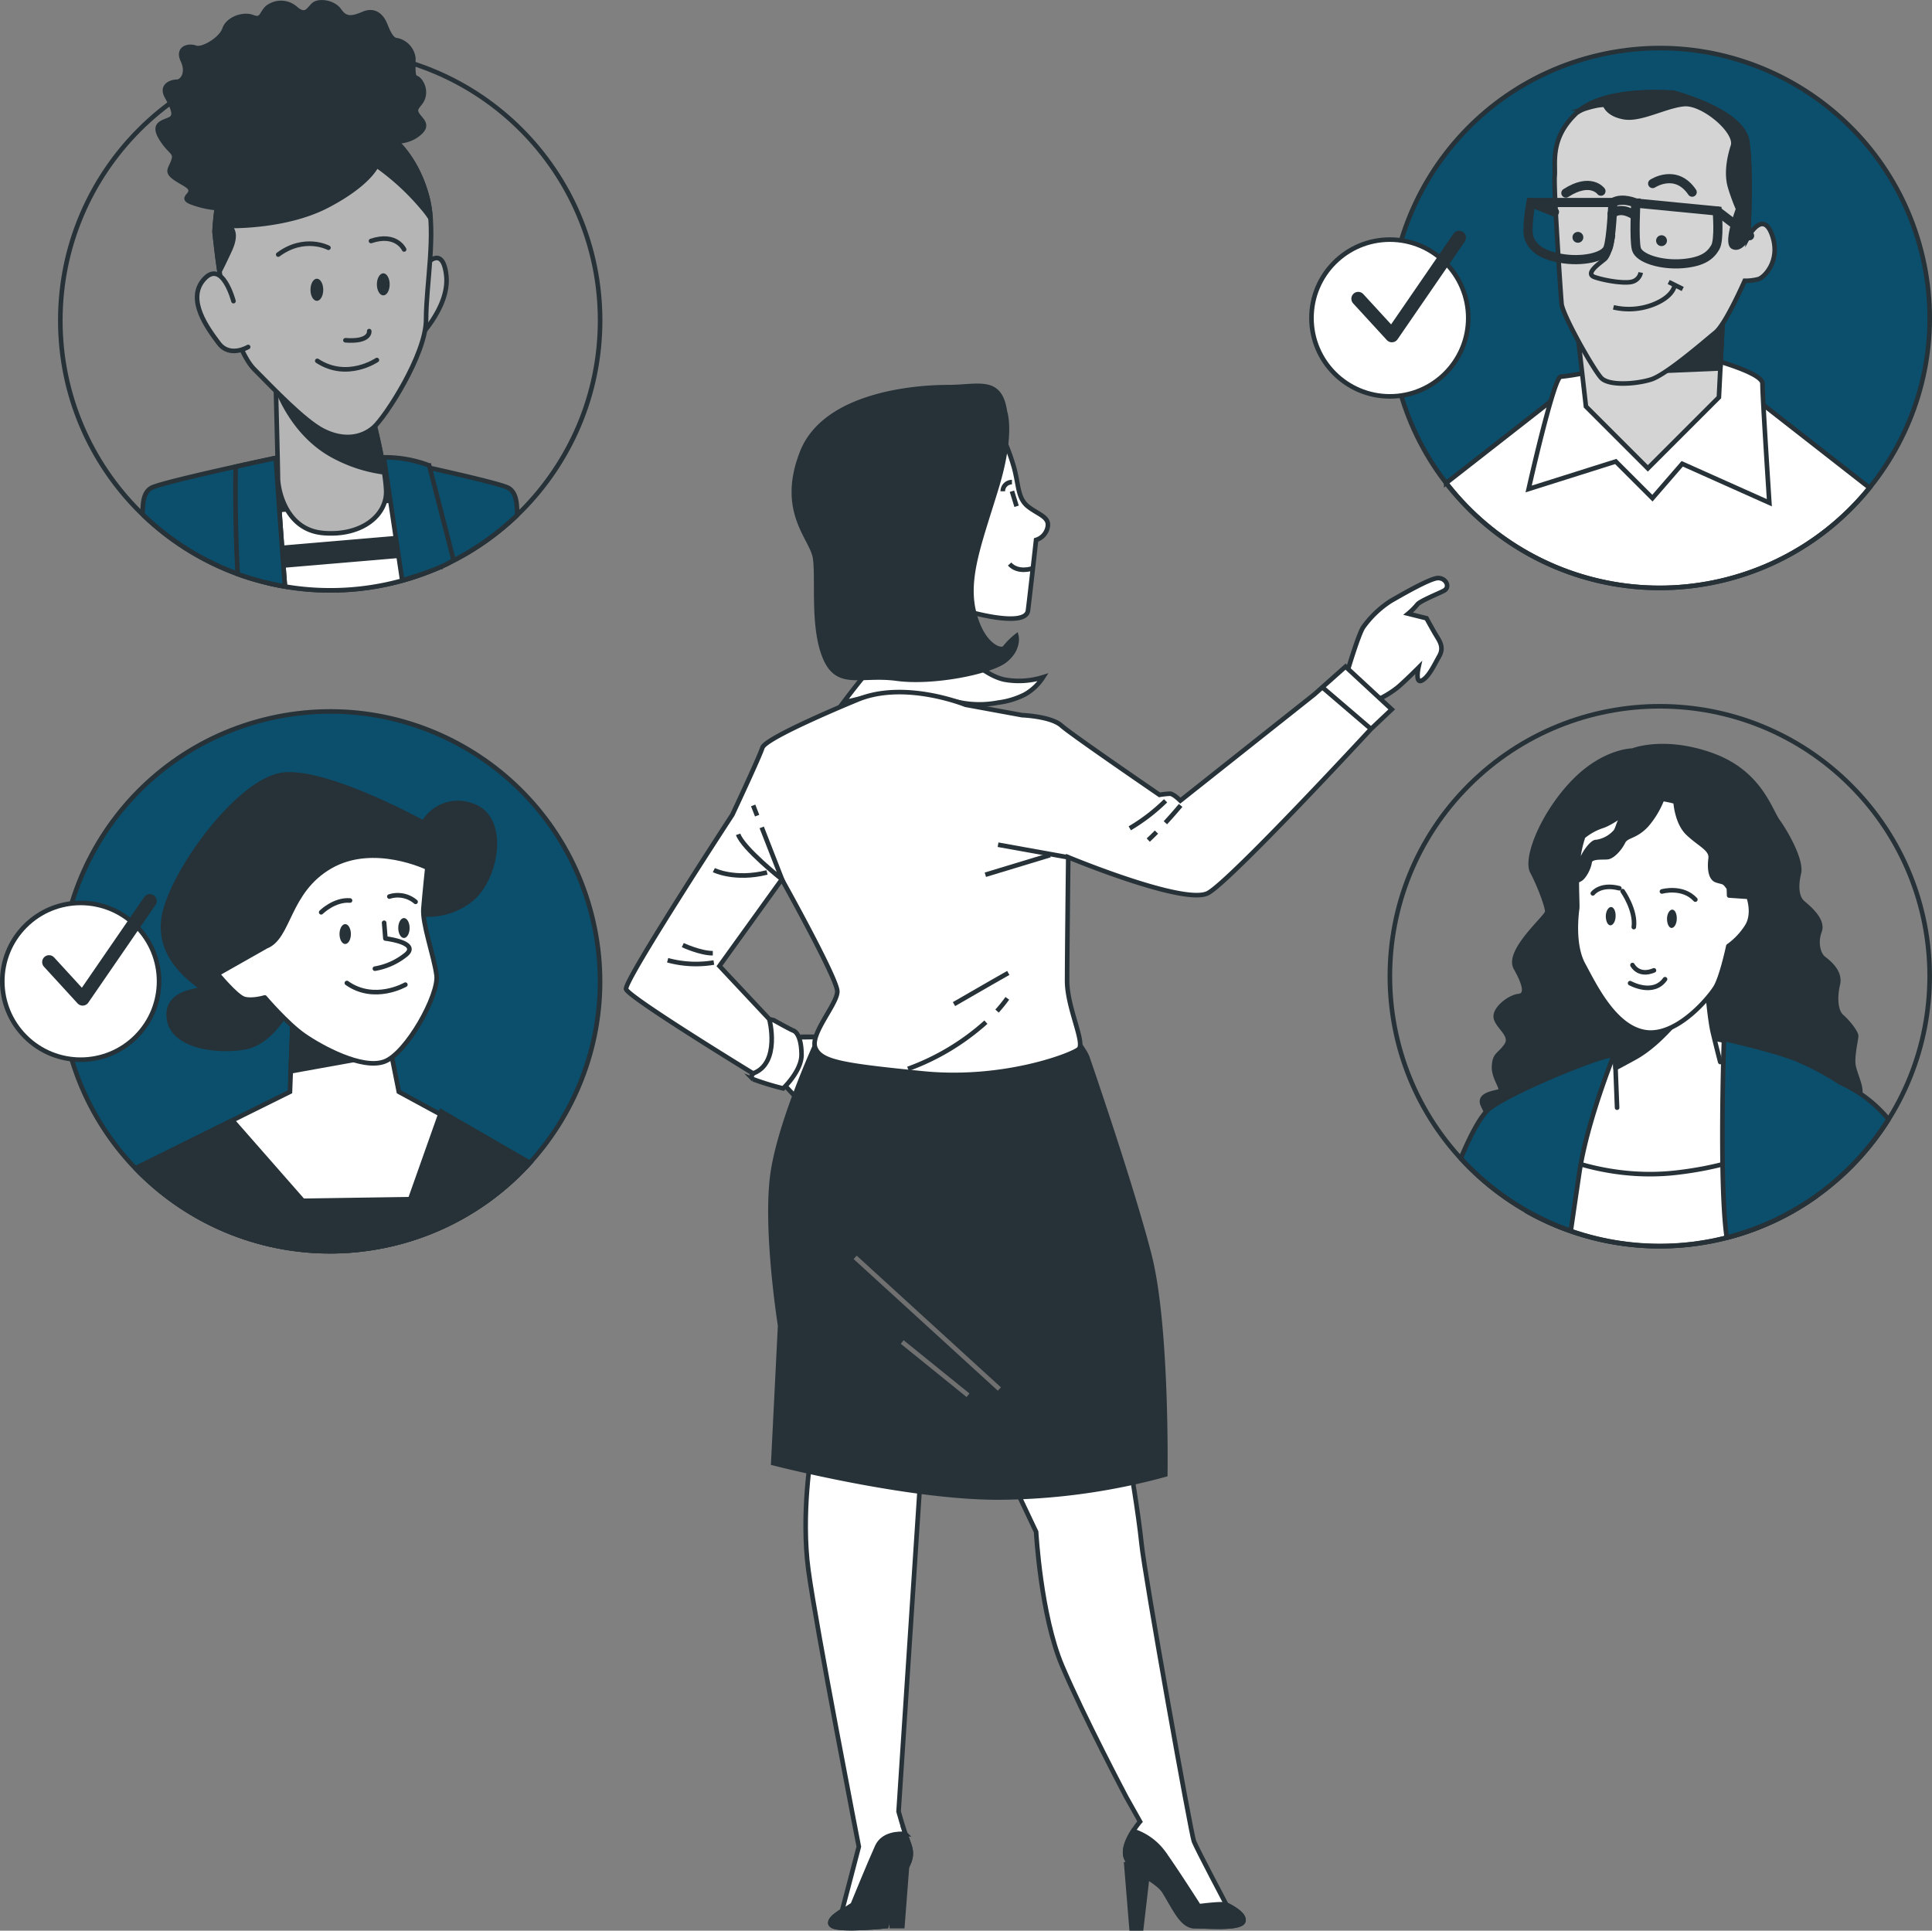 <?xml version="1.0" encoding="UTF-8" standalone="no"?>
<svg
   viewBox="0 0 421.405 421.169"
   version="1.1"
   id="svg227"
   sodipodi:docname="Selecting team-bro (1).svg"
   width="421.405"
   height="421.169"
   inkscape:version="1.1 (c68e22c387, 2021-05-23)"
   xmlns:inkscape="http://www.inkscape.org/namespaces/inkscape"
   xmlns:sodipodi="http://sodipodi.sourceforge.net/DTD/sodipodi-0.dtd"
   xmlns="http://www.w3.org/2000/svg"
   xmlns:svg="http://www.w3.org/2000/svg">
  <rect x="0" y="0" width="421.405" height="421.169" fill="#808080" stroke="none"/>
  <defs
     id="defs231" />
  <sodipodi:namedview
     id="namedview229"
     pagecolor="#ffffff"
     bordercolor="#666666"
     borderopacity="1.0"
     inkscape:pageshadow="2"
     inkscape:pageopacity="0.0"
     inkscape:pagecheckerboard="0"
     showgrid="false"
     inkscape:zoom="1.244"
     inkscape:cx="217.84566"
     inkscape:cy="198.55305"
     inkscape:window-width="1368"
     inkscape:window-height="850"
     inkscape:window-x="-6"
     inkscape:window-y="-6"
     inkscape:window-maximized="1"
     inkscape:current-layer="svg227" />
  <g
     id="freepik--character-5--inject-2"
     transform="translate(-32.075,-51.831)">
    <path
       d="m 388.19,215.57 c 0,0 -6.39,0 -13.06,7 -6.67,7 -10.38,16.54 -8.83,19.43 1.55,2.89 3.32,7.64 3.27,8.75 -0.05,1.11 -8.95,8.54 -6.87,12.24 2.08,3.7 2.54,5.94 0.59,6.14 -1.95,0.2 -5.4,2.84 -4.92,4.81 0.48,1.97 3.75,3.76 2.27,5.93 -1.48,2.17 -2.57,1.84 -2.68,4.62 -0.11,2.78 2.44,5.12 1,5.47 -1.44,0.35 -4.27,0.79 -3.51,2.77 a 25.64,25.64 0 0 0 2.6,4.55 c 0,0 9.83,11.5 30.83,14.83 21,3.33 42,-14.19 45.14,-16.84 3.14,-2.65 3.75,-3.47 3.82,-5.13 0.07,-1.66 -1,-3.66 -1.45,-5.62 -0.45,-1.96 0.51,-5.82 0.54,-6.65 0.03,-0.83 -1.82,-3.13 -3.16,-4.3 -1.34,-1.17 -1.5,-4.23 -0.84,-7 0.66,-2.77 -2,-4.81 -3.11,-5.68 -1.11,-0.87 -1.81,-3.41 -0.88,-5.88 0.93,-2.47 -2.3,-5.09 -3.65,-6.26 -1.35,-1.17 -1.52,-3.67 -0.86,-6.42 0.66,-2.75 -2.71,-8.73 -4.55,-11.3 -1.84,-2.57 -4,-10.73 -14.45,-14.47 -10.45,-3.74 -17.24,-0.99 -17.24,-0.99 z"
       style="fill:#263238;stroke:#263238;stroke-linecap:round;stroke-linejoin:round"
       id="path2" />
    <path
       d="m 365,316 a 58.86,58.86 0 0 0 63.22,-3.24 c 0,-5.29 0.05,-9.74 0,-11.65 -0.24,-6.11 -1.91,-14.83 -4.11,-16.61 -2.2,-1.78 -6.78,-3.19 -13.51,-5.06 -6.73,-1.87 -16.87,-2.53 -16.87,-2.53 0,0 -12,6.86 -20.12,9.58 -8.12,2.72 -8.5,20.83 -8.32,25.35 A 40.05,40.05 0 0 1 365,316 Z"
       style="fill:#ffffff;stroke:#263238;stroke-linecap:round;stroke-linejoin:round"
       id="path4" />
    <path
       d="m 365,316 a 58.86,58.86 0 0 0 63.22,-3.24 c 0,-5.29 0.05,-9.74 0,-11.65 -0.12,-3.09 -0.41,-1.86 -1.15,-5.05 -3.86,3.63 -12.43,9.62 -29.28,11.57 -15.37,1.78 -28,-4 -31.91,-6.46 A 65.28,65.28 0 0 0 365.29,311.84 40.05,40.05 0 0 1 365,316 Z"
       style="fill:#ffffff;stroke:#263238;stroke-linecap:round;stroke-linejoin:round"
       id="path6" />
    <path
       d="m 384.79,293.46 -0.5,-12.76 c -0.24,-6.11 -1.15,-8.73 -1.15,-8.73 a 34.26,34.26 0 0 0 8.58,1.52 c 4.27,0.1 10.66,-6.54 11.15,-7.63 0.49,-1.09 1.21,-3 1.21,-3 0,0 0.68,10.35 1.63,14.31 0.95,3.96 1.58,6.33 1.58,6.33"
       style="fill:#ffffff;stroke:#263238;stroke-linecap:round;stroke-miterlimit:10"
       id="path8" />
    <path
       d="m 388.69,282.54 c 6.48,-3.57 12.07,-11.82 12.07,-11.82 l 0.37,-2.79 c -2.3,2.32 -6.39,5.63 -9.41,5.56 a 34.26,34.26 0 0 1 -8.58,-1.52 c 0,0 0.91,2.62 1.15,8.73 0,1.38 0.11,2.78 0.16,4.13 1.05,-0.55 2.42,-1.29 4.24,-2.29 z"
       style="fill:#263238;stroke:#263238;stroke-linecap:round;stroke-linejoin:round"
       id="path10" />
    <path
       d="m 413.48,247.47 -4.25,-0.29 c 0,0 0,-0.62 -0.06,-1.63 l -0.45,-0.59 c -0.69,-0.89 -1,-0.67 -2.27,-1.11 -1.27,-0.44 -1.53,-2.61 -1.25,-4.72 0.28,-2.11 -2.29,-3 -4.91,-5.49 -2.14,-2 -2.64,-5.66 -2.74,-6.91 a 18.52,18.52 0 0 0 -2.93,-0.62 19.3,19.3 0 0 1 -3.48,5.78 c -2.5,2.62 -4.31,2.11 -5.05,3.62 -0.74,1.51 -2.3,3.18 -3.39,3.3 -1.09,0.12 -3.73,-0.22 -3.9,1.09 -0.17,1.31 -1.25,3.33 -2.11,3.75 L 376,244 c 0,3 0.15,5.52 0.08,6 -0.14,1.06 -1.05,7.91 1.32,12.25 2.37,4.34 6.78,13.75 13.6,14.75 6.82,1 13.88,-7.55 15.25,-9.78 1.37,-2.23 2.81,-9 2.81,-9 a 15.38,15.38 0 0 0 4.06,-4.29 c 1.75,-2.78 0.36,-6.46 0.36,-6.46 z"
       style="fill:#ffffff;stroke:#263238;stroke-linecap:round;stroke-linejoin:round"
       id="path12" />
    <path
       d="m 376.88,240.19 c 0.25,-1.85 2.51,-4.77 3.31,-4.66 a 6.86,6.86 0 0 0 4.34,-2.38 c 0.7,-1.24 0.61,-2.6 2,-3 1.39,-0.4 1.63,-2.2 1.63,-2.2 0,0 -4.18,3.2 -6.43,4 a 12.92,12.92 0 0 0 -4.34,2.37 24.62,24.62 0 0 0 -1.27,7.07 1.49,1.49 0 0 0 0.76,-1.2 z"
       style="fill:#ffffff;stroke:#263238;stroke-linecap:round;stroke-linejoin:round"
       id="path14" />
    <path
       d="m 388.15,262.35 c 0,0 1.27,2.58 4.68,1.16"
       style="fill:none;stroke:#263238;stroke-linecap:round;stroke-linejoin:round"
       id="path16" />
    <path
       d="m 387.63,266.3 c 0,0 5,2.82 7.62,-0.86"
       style="fill:none;stroke:#263238;stroke-linecap:round;stroke-linejoin:round"
       id="path18" />
    <path
       d="m 384.47,251.69 c 0,1.1 -0.55,2 -1.14,2 -0.59,0 -1,-0.93 -1,-2 0,-1.07 0.55,-2 1.14,-2 0.59,0 1.04,0.9 1,2 z"
       style="fill:#263238"
       id="path20" />
    <path
       d="m 397.81,252.26 c 0,1.1 -0.55,2 -1.13,2 -0.58,0 -1,-0.93 -1,-2 0,-1.07 0.55,-2 1.14,-2 0.59,0 1.03,0.9 0.99,2 z"
       style="fill:#263238"
       id="path22" />
    <path
       d="m 379.5,246.71 c 0,0 1.64,-2.2 5.78,-1.11"
       style="fill:none;stroke:#263238;stroke-linecap:round;stroke-linejoin:round"
       id="path24" />
    <path
       d="m 394.58,246.3 c 0,0 4.47,-1.28 7.28,1.77"
       style="fill:none;stroke:#263238;stroke-linecap:round;stroke-linejoin:round"
       id="path26" />
    <path
       d="m 386,246.23 c 0,0 2.93,4.15 2.44,7.84"
       style="fill:none;stroke:#263238;stroke-linecap:round;stroke-linejoin:round"
       id="path28" />
    <path
       d="m 374.69,320.35 c 0.67,-4.56 1.33,-9.08 1.87,-12.72 1.69,-11.25 7.51,-25.59 7.51,-25.59 -2.14,-0.44 -22.84,8.09 -27.22,11.72 -1.91,1.59 -4.12,5.91 -6.16,10.76 a 58.93,58.93 0 0 0 24,15.83 z"
       style="fill:#0b4f6c;stroke:#263238;stroke-linecap:round;stroke-linejoin:round"
       id="path30" />
    <path
       d="m 444,296 a 28.89,28.89 0 0 0 -10.51,-8 56.59,56.59 0 0 0 -8.38,-4.59 c -4.61,-2.22 -17,-4.93 -17,-4.93 0,0 -1.11,31.75 0.61,43.35 A 58.92,58.92 0 0 0 444,296 Z"
       style="fill:#0b4f6c;stroke:#263238;stroke-linecap:round;stroke-linejoin:round"
       id="path32" />
    <circle
       cx="394.1"
       cy="264.77"
       r="58.87"
       transform="rotate(-45,394.101,264.768)"
       style="fill:none;stroke:#263238;stroke-miterlimit:10"
       id="circle34" />
  </g>
  <g
     id="freepik--character-4--inject-2"
     transform="translate(-32.075,-51.831)">
    <circle
       cx="394.1"
       cy="121.2"
       r="58.87"
       transform="rotate(-12.95,394.096,121.211)"
       style="fill:#0b4f6c"
       id="circle37" />
    <path
       d="m 394.1,180.07 a 58.78,58.78 0 0 0 45.75,-21.83 L 416.5,140 l -17,-4.83 v -0.67 l -4.25,0.33 -4.25,-0.33 v 0.67 l -17,1.33 -26.48,20.69 a 58.78,58.78 0 0 0 46.58,22.88 z"
       style="fill:#ffffff;stroke:#263238;stroke-miterlimit:10"
       id="path39" />
    <path
       d="m 378.5,133 a 48.4,48.4 0 0 1 -6,1 c -1.5,0 -7,24.5 -7,24.5 l 19,-6 8,8 6.5,-7.5 19,8.5 c 0,0 -1.5,-23 -1.5,-26 0,-3 -17.5,-7 -17.5,-7 z"
       style="fill:#ffffff;stroke:#263238;stroke-miterlimit:10"
       id="path41" />
    <polygon
       points="391.5,154 407,138.5 408,118.5 376,123 378,140.5 "
       style="fill:#d4d4d4;stroke:#263238;stroke-miterlimit:10"
       id="polygon43" />
    <polygon
       points="406.23,118.75 386.25,133.1 407.31,132.2 408,118.5 "
       style="fill:#263238;stroke:#263238;stroke-miterlimit:10"
       id="polygon45" />
    <path
       d="m 397.17,72.1 c 0,0 15,3.85 16,10.61 1,6.76 0.2,20.83 0.2,20.83 0,0 3.21,-6.07 5.21,-0.48 2,5.59 -1.66,9.27 -2.95,9.66 a 11.2,11.2 0 0 1 -3,0.36 c 0,0 -4.14,9.46 -6.4,11.29 -2.26,1.83 -10.71,9.22 -14.06,10.25 -3.35,1.03 -9.17,1.41 -10.83,-0.34 -1.66,-1.75 -8.47,-13.76 -8.67,-16.24 -0.2,-2.48 -1.73,-24.87 -1.49,-27.77 0.24,-2.9 -1.17,-8.39 5,-14 6.17,-5.61 20.99,-4.17 20.99,-4.17 z"
       style="fill:#d4d4d4;stroke:#263238;stroke-miterlimit:10"
       id="path47" />
    <path
       d="m 376.17,76.31 c 6.19,-5.57 21,-4.21 21,-4.21 0,0 15,3.85 16,10.61 1,6.76 0.2,20.83 0.2,20.83 0,0 -1.61,3 -3.3,2.14 -1.69,-0.86 1.13,-8.25 1.13,-8.25 0,0 -1,-2.24 -1.76,-4.82 -0.76,-2.58 -0.38,-5.81 0.63,-8.94 1.01,-3.13 -6.6,-9.54 -10.71,-9.13 -4.11,0.41 -9.36,3.46 -12.98,2.86 -3.62,-0.6 -4.2,-2.66 -4.2,-2.66 0,0 -0.94,-0.28 -4.29,0.76 a 7.35,7.35 0 0 0 -1.77,0.85 z"
       style="fill:#263238;stroke:#263238;stroke-miterlimit:10"
       id="path49" />
    <path
       d="m 388.87,96.13 17.76,1.73 c 0,0 0.54,6.28 -0.42,7.92 -0.96,1.64 -2.51,3.18 -7.15,3.56 -4.64,0.38 -9.51,-1.12 -10.06,-3.2 -0.55,-2.08 -0.13,-10.01 -0.13,-10.01 z"
       style="fill:none;stroke:#263238;stroke-width:2px;stroke-linecap:round;stroke-miterlimit:10"
       id="path51" />
    <path
       d="M 383.88,96 H 366 c 0,0 -1.15,6.19 -0.35,7.93 0.8,1.74 2.19,3.4 6.77,4.24 4.58,0.84 9.58,-0.17 10.36,-2.17 0.78,-2 1.1,-10 1.1,-10 z"
       style="fill:none;stroke:#263238;stroke-width:2px;stroke-linecap:round;stroke-miterlimit:10"
       id="path53" />
    <path
       d="m 388.87,96.13 c 0,0 -2.88,-1.35 -5,-0.11"
       style="fill:none;stroke:#263238;stroke-width:2px;stroke-linecap:round;stroke-miterlimit:10"
       id="path55" />
    <path
       d="m 388.59,98.79 c 0,0 -2.85,-2.1 -4.89,-0.31"
       style="fill:none;stroke:#263238;stroke-width:2px;stroke-linecap:round;stroke-miterlimit:10"
       id="path57" />
    <line
       x1="406.63"
       y1="97.86"
       x2="413.69"
       y2="103.25"
       style="fill:none;stroke:#263238;stroke-width:2px;stroke-linecap:round;stroke-miterlimit:10"
       id="line59" />
    <line
       x1="366.04"
       y1="96.02"
       x2="371.13"
       y2="98.07"
       style="fill:none;stroke:#263238;stroke-width:2px;stroke-linecap:round;stroke-miterlimit:10"
       id="line61" />
    <path
       d="m 393.34,104.62 a 1.18,1.18 0 1 0 2.25,-0.7 1.18,1.18 0 0 0 -2.25,0.7 z"
       style="fill:#263238"
       id="path63" />
    <path
       d="m 375.1,103.89 a 1.18,1.18 0 1 0 2.25,-0.7 1.18,1.18 0 0 0 -2.25,0.7 z"
       style="fill:#263238"
       id="path65" />
    <path
       d="m 392.55,91.87 c 0,0 5.06,-3.37 8.62,1.88"
       style="fill:none;stroke:#263238;stroke-width:2px;stroke-linecap:round;stroke-miterlimit:10"
       id="path67" />
    <path
       d="m 381.27,93.53 c 0,0 -2.24,-3.07 -7.65,0.41"
       style="fill:none;stroke:#263238;stroke-width:2px;stroke-linecap:round;stroke-miterlimit:10"
       id="path69" />
    <path
       d="m 383.91,103 c 0,0 -0.61,4.34 -1.85,5.37 -1.24,1.03 -4.34,3.15 -2.17,3.91 2.17,0.76 6.55,1.48 8.21,1 a 2.57,2.57 0 0 0 1.85,-2"
       style="fill:none;stroke:#263238;stroke-miterlimit:10"
       id="path71" />
    <path
       d="m 384,118.87 a 14.67,14.67 0 0 0 8.64,-0.59 c 4.5,-1.77 4.68,-4.16 4.68,-4.16"
       style="fill:none;stroke:#263238;stroke-miterlimit:10"
       id="path73" />
    <line
       x1="396.05"
       y1="113.35"
       x2="399.11"
       y2="114.87"
       style="fill:none;stroke:#263238;stroke-miterlimit:10"
       id="line75" />
    <circle
       cx="394.1"
       cy="121.2"
       r="58.87"
       transform="rotate(-12.95,394.096,121.211)"
       style="fill:none;stroke:#263238;stroke-miterlimit:10"
       id="circle77" />
  </g>
  <g
     id="freepik--character-3--inject-2"
     transform="translate(-32.075,-51.831)">
    <circle
       cx="104.1"
       cy="265.9"
       r="58.87"
       transform="rotate(-12.76,104.138,266.005)"
       style="fill:#0b4f6c"
       id="circle80" />
    <path
       d="m 104.1,324.77 a 58.67,58.67 0 0 0 43.53,-19.27 l -28.56,-15.5 -2.83,-14.18 -20.21,-5 -0.71,19.18 -33.65,16.68 a 58.66,58.66 0 0 0 42.43,18.09 z"
       style="fill:#ffffff;stroke:#263238;stroke-miterlimit:10"
       id="path82" />
    <polygon
       points="108.89,274.04 96.03,270.88 95.48,285.53 113.75,282.23 "
       style="fill:#263238;stroke:#263238;stroke-miterlimit:10"
       id="polygon84" />
    <path
       d="m 124.45,231.33 c 0,0 -20.53,-11.33 -30.27,-10.53 -9.74,0.8 -24.47,21.06 -26.31,30.79 -1.84,9.73 7.63,15 8.15,15.79 0.52,0.79 -7.89,0.27 -7.1,6.58 0.79,6.31 10.79,7.37 16.58,6.32 5.79,-1.05 9.73,-8.42 9.73,-9.47 0,-1.05 -2.63,-8.16 -2.63,-8.16 0,0 5.53,0.52 6.32,-4.21 0.79,-4.73 5.26,-15.27 11.31,-15.53 6.05,-0.26 10.79,0.53 11.32,1.84 a 43.52,43.52 0 0 1 1,6.32 15.17,15.17 0 0 0 12.45,-3.16 c 5.53,-4.74 7.63,-17.63 0.27,-20.26 a 8.68,8.68 0 0 0 -10.82,3.68 z"
       style="fill:#263238;stroke:#263238;stroke-linecap:round;stroke-linejoin:round"
       id="path86" />
    <path
       d="m 90.12,258.28 -10.58,6 c 0,0 4,4.86 5.72,5.43 1.72,0.57 4.57,-0.29 4.57,-0.29 0,0 4.86,5.72 8.58,8.3 3.72,2.58 12.58,7.43 17.45,5.71 4.87,-1.72 12,-14.58 11.43,-18.87 -0.57,-4.29 -3.14,-11.15 -2.86,-14.58 0.28,-3.43 0.86,-8.87 0.86,-8.87 0,0 -11.72,-5.72 -21.16,-0.28 -9.44,5.44 -8.86,15.45 -14.01,17.45 z"
       style="fill:#ffffff;stroke:#263238;stroke-linecap:round;stroke-linejoin:round"
       id="path88" />
    <path
       d="m 115.86,253.13 0.28,3.43 c 0,0 7.44,0.86 4.58,3.44 a 14.64,14.64 0 0 1 -6.87,3.14"
       style="fill:none;stroke:#263238;stroke-linecap:round;stroke-linejoin:round"
       id="path90" />
    <path
       d="m 102.13,250.84 c 0,0 2.86,-2.85 6.29,-2.57"
       style="fill:none;stroke:#263238;stroke-linecap:round;stroke-linejoin:round"
       id="path92" />
    <path
       d="m 117,247.41 a 6,6 0 0 1 5.72,1.15"
       style="fill:none;stroke:#263238;stroke-linecap:round;stroke-linejoin:round"
       id="path94" />
    <ellipse
       cx="107.37"
       cy="255.59"
       rx="1.24"
       ry="2.17"
       style="fill:#263238"
       id="ellipse96" />
    <path
       d="m 121.42,254.27 c 0,1.2 -0.55,2.18 -1.24,2.18 -0.69,0 -1.24,-1 -1.24,-2.18 0,-1.18 0.56,-2.17 1.24,-2.17 0.68,0 1.24,0.97 1.24,2.17 z"
       style="fill:#263238"
       id="path98" />
    <path
       d="m 120.49,266.63 c 0,0 -6.74,3.9 -12.76,-0.36"
       style="fill:none;stroke:#263238;stroke-linecap:round;stroke-linejoin:round"
       id="path100" />
    <path
       d="m 104.1,324.77 a 58.68,58.68 0 0 0 43.54,-19.28 l -19.32,-11.17 -6.77,19.11 -23.4,0.35 -15.24,-17.37 -0.39,-0.05 -20.85,10.32 a 58.66,58.66 0 0 0 42.43,18.09 z"
       style="fill:#263238;stroke:#263238;stroke-miterlimit:10"
       id="path102" />
    <circle
       cx="104.1"
       cy="265.9"
       r="58.87"
       transform="rotate(-12.76,104.138,266.005)"
       style="fill:none;stroke:#263238;stroke-miterlimit:10"
       id="circle104" />
  </g>
  <g
     id="freepik--character-2--inject-2"
     transform="translate(-32.075,-51.831)">
    <circle
       cx="104.1"
       cy="121.74"
       r="58.87"
       style="fill:none;stroke:#263238;stroke-miterlimit:10"
       id="circle107" />
    <path
       d="m 115,81.76 a 7.72,7.72 0 0 0 7.6,-0.18 c 3.71,-2.41 1.12,-3.53 0.37,-5 -0.75,-1.47 1.12,-1.86 1.49,-3.9 0.37,-2.04 -0.93,-3.71 -1.67,-3.89 -0.74,-0.18 -0.56,-2.23 -0.56,-4.27 a 4.57,4.57 0 0 0 -3.52,-3.9 c -1.12,0 -1.86,-1.48 -2.6,-3.34 -0.74,-1.86 -2.23,-3.52 -4.82,-2.41 -2.59,1.11 -3.9,1.12 -5.2,-0.74 -1.3,-1.86 -4.45,-2.23 -5.56,-1.3 -1.11,0.93 -1.67,2.78 -3.9,0.93 a 4.79,4.79 0 0 0 -6.31,-0.19 c -1.3,1.3 -1.11,2.79 -3.15,2 -2.04,-0.79 -5.38,0.38 -6.12,2.6 -0.74,2.22 -4.83,4.64 -6.31,4.08 -1.48,-0.56 -4.08,0 -2.78,2.79 1.3,2.79 -0.19,4.63 -1.3,4.63 -1.11,0 -3.53,0.75 -2.23,3.16 1.3,2.41 2.23,4.26 0.74,5 -1.49,0.74 -3.89,0.92 -2,4.08 1.89,3.16 3.34,3 2.79,4.82 -0.55,1.82 -1.67,2.41 0,3.71 1.67,1.3 3.71,1.86 3.71,3 0,1.14 -2.23,1.67 0.37,2.6 a 20.57,20.57 0 0 0 4.64,1.11 c 0,0 3.7,-10.01 14.32,-13.35 10.62,-3.34 16.7,-3 19.11,-1.67 2.41,1.33 2.89,-0.37 2.89,-0.37 z"
       style="fill:#263238;stroke:#263238;stroke-linecap:round;stroke-linejoin:round"
       id="path109" />
    <path
       d="m 104.1,180.61 a 58.71,58.71 0 0 1 -13.28,-1.52 c -2.34,-12.21 -4.64,-24.55 -4.64,-24.55 0,0 10,-2.76 13.06,-3.26 3.06,-0.5 12.05,-1.51 12.05,-1.51 l 13.56,6.28 c 0,0 1.62,8.95 3.24,19.45 a 58.56,58.56 0 0 1 -23.99,5.11 z"
       style="fill:#ffffff;stroke:#263238;stroke-miterlimit:10"
       id="path111" />
    <path
       d="m 87.05,159.2 37.58,-3.2 0.22,0.1 c 0,0 0.32,1.79 0.83,4.71 L 88,164 Z"
       style="fill:#263238"
       id="path113" />
    <path
       d="m 89.32,171.2 37.57,-3.2 c 0.25,1.53 0.51,3.15 0.78,4.83 L 90.24,176 c -0.32,-1.61 -0.62,-3.22 -0.92,-4.8 z"
       style="fill:#263238"
       id="path115" />
    <path
       d="m 113.3,142.74 c 0,0 2.76,10.55 3,16.07 0.24,5.52 -5.52,10.05 -13.81,9.29 -8.29,-0.76 -9.79,-9.79 -9.79,-12 0,-2.21 -0.5,-21.34 -0.5,-21.34 a 81.06,81.06 0 0 0 8.79,6.53 c 4.78,2.96 12.31,1.45 12.31,1.45 z"
       style="fill:#b5b5b5;stroke:#263238;stroke-miterlimit:10"
       id="path117" />
    <path
       d="M 105.77,151.78 C 97.92,148 94,140.65 92.24,136 c 0,-0.78 0,-1.24 0,-1.24 a 81.06,81.06 0 0 0 8.79,6.53 c 4.77,3 12.3,1.5 12.3,1.5 0,0 1.73,6.59 2.57,12.08 a 31.79,31.79 0 0 1 -10.13,-3.09 z"
       style="fill:#263238;stroke:#263238;stroke-miterlimit:10"
       id="path119" />
    <path
       d="m 124.62,109.92 c 0,0 4,-5.2 4.8,2 0.8,7.2 -6.8,14.4 -6.8,14.4 v -16.4"
       style="fill:#b5b5b5;stroke:#263238;stroke-linecap:round;stroke-linejoin:round"
       id="path121" />
    <path
       d="m 78.88,102.44 c 0,0 0.31,-11.14 4.45,-17.5 4.14,-6.36 12.86,-10.27 22.59,-8.59 12.08,2.07 17.5,11.13 19.41,18.77 1.91,7.64 -0.32,18.77 -0.32,26.41 0,7.64 -8.91,21.32 -11.45,23.54 -2.54,2.22 -6.48,3 -11,0.7 -4.12,-2.09 -10.89,-9.22 -15,-13.36 C 83.45,128.27 81,116 80.33,113.12 79.66,110.24 78.88,102.44 78.88,102.44 Z"
       style="fill:#b5b5b5;stroke:#263238;stroke-linecap:round;stroke-linejoin:round"
       id="path123" />
    <path
       d="m 112.61,124.06 c 0,0 0.38,2.41 -5.19,2"
       style="fill:none;stroke:#263238;stroke-linecap:round;stroke-linejoin:round"
       id="path125" />
    <path
       d="m 114.28,130.37 c 0,0 -6.49,4.45 -13,0.18"
       style="fill:none;stroke:#263238;stroke-linecap:round;stroke-linejoin:round"
       id="path127" />
    <path
       d="m 114.28,113.86 c 0,1.33 0.63,2.41 1.4,2.41 0.77,0 1.39,-1.08 1.39,-2.41 0,-1.33 -0.63,-2.41 -1.39,-2.41 -0.76,0 -1.4,1.08 -1.4,2.41 z"
       style="fill:#263238"
       id="path129" />
    <path
       d="m 99.8,115.05 c 0,1.33 0.62,2.41 1.39,2.41 0.77,0 1.39,-1.08 1.39,-2.41 0,-1.33 -0.62,-2.42 -1.39,-2.42 -0.77,0 -1.39,1.08 -1.39,2.42 z"
       style="fill:#263238"
       id="path131" />
    <path
       d="m 120.22,106.25 c 0,0 -1.67,-3.71 -7.23,-1.85"
       style="fill:none;stroke:#263238;stroke-linecap:round;stroke-linejoin:round"
       id="path133" />
    <path
       d="m 103.71,105.88 c 0,0 -5.19,-2.78 -10.95,1.48"
       style="fill:none;stroke:#263238;stroke-linecap:round;stroke-linejoin:round"
       id="path135" />
    <path
       d="m 63.15,164 c 0.12,-1.68 -0.07,-4.63 1.95,-5.75 1.37,-0.76 11,-3 18.38,-4.63 4.85,-1.08 8.75,-1.9 8.75,-1.9 0,0 0.94,14.25 2,28 A 58.68,58.68 0 0 1 63.15,164 Z"
       style="fill:#0b4f6c;stroke:#263238;stroke-miterlimit:10"
       id="path137" />
    <path
       d="m 129.15,175 a 217.28,217.28 0 0 0 -4.6,-21.38 c 7.4,1.64 17,3.87 18.38,4.63 2.09,1.16 1.82,4.24 2,5.9 A 58.84,58.84 0 0 1 129.15,175 Z"
       style="fill:#0b4f6c;stroke:#263238;stroke-miterlimit:10"
       id="path139" />
    <path
       d="m 83.92,177.05 c -0.69,-12.49 -0.44,-23.41 -0.44,-23.41 4.85,-1.08 8.75,-1.9 8.75,-1.9 0,0 0.94,14.25 2,28 a 58.86,58.86 0 0 1 -10.31,-2.69 z"
       style="fill:#0b4f6c;stroke:#263238;stroke-miterlimit:10"
       id="path141" />
    <path
       d="m 105.92,76.35 c 12.08,2.07 17.5,11.13 19.41,18.77 a 26.42,26.42 0 0 1 0.66,4.35 19.79,19.79 0 0 0 -1.77,-2.35 52.8,52.8 0 0 0 -10,-9.19 c 0,0 -1.6,4 -10.8,8.79 -9.2,4.79 -21.59,4.4 -21.59,4.4 0,0 2.4,0.8 0.4,5.2 -0.87,1.9 -1.65,3.5 -2.27,4.71 -0.54,-3.47 -1.08,-8.59 -1.08,-8.59 0,0 0.31,-11.14 4.45,-17.5 4.14,-6.36 12.86,-10.27 22.59,-8.59 z"
       style="fill:#263238;stroke:#263238;stroke-linecap:round;stroke-linejoin:round"
       id="path143" />
    <path
       d="m 83,117.52 c 0,0 -2.4,-9.2 -6.4,-4.8 -4,4.4 0.8,10.8 3.2,14 2.4,3.2 6.4,0.8 6.4,0.8"
       style="fill:#b5b5b5;stroke:#263238;stroke-linecap:round;stroke-linejoin:round"
       id="path145" />
    <path
       d="m 115.8,151.6 4,26.82 c 0,0 8.4,-2.36 11.2,-4.42 l -5.31,-20.63 a 27.2,27.2 0 0 0 -9.89,-1.77 z"
       style="fill:#0b4f6c;stroke:#263238;stroke-miterlimit:10"
       id="path147" />
  </g>
  <g
     id="freepik--character-1--inject-2"
     transform="translate(-32.075,-51.831)">
    <path
       d="m 250.53,146.64 a 44.48,44.48 0 0 1 2.77,7.36 c 1,3.78 0.76,6.55 3,8.32 2.24,1.77 4.78,2.26 4.28,4.53 a 3.69,3.69 0 0 1 -2.52,2.77 c 0,0 -1.26,11.34 -1.76,15.37 -0.5,4.03 -13.86,0 -13.86,0 l -2.44,12.81 -16.38,1 -1.77,-13.86 a 43,43 0 0 1 -8.31,-19.4 c -1.77,-11.59 4.78,-25.2 18.64,-25.2 13.86,0 18.35,6.3 18.35,6.3 z"
       style="fill:#ffffff;stroke:#263238;stroke-miterlimit:10"
       id="path150" />
    <path
       d="m 257.08,175.87 c 0,0 -3,1 -4.79,-1"
       style="fill:none;stroke:#263238;stroke-miterlimit:10"
       id="path152" />
    <line
       x1="252.8"
       y1="158.99"
       x2="253.81"
       y2="162.27"
       style="fill:none;stroke:#263238;stroke-miterlimit:10"
       id="line154" />
    <path
       d="m 252.8,157 a 2,2 0 0 0 -2,2"
       style="fill:none;stroke:#263238;stroke-miterlimit:10"
       id="path156" />
    <path
       d="m 216,205.1 c 0,0 6,-8.06 7.05,-8.31 1.05,-0.25 12.1,-2.77 17.39,-1.51 5.29,1.26 6.55,3.78 10.58,4.78 a 17.67,17.67 0 0 0 8.57,-0.5 11.39,11.39 0 0 1 -4,3.78 17.88,17.88 0 0 1 -5.8,1.76 21.77,21.77 0 0 1 -9.32,-0.25 c -6.3,-1.26 -17.14,-1.51 -17.14,-1.51 z"
       style="fill:#ffffff;stroke:#263238;stroke-miterlimit:10"
       id="path158" />
    <path
       d="m 325.37,200.32 c 0,0 2.77,-9.58 4,-11.6 a 22.07,22.07 0 0 1 6.05,-5.79 c 1.76,-1 8.57,-5 10.33,-5 1.76,0 2.71,2 1.26,2.77 -0.91,0.5 -5.29,2.27 -5.79,3 a 14.92,14.92 0 0 1 -2,2 l 4,1 c 0,0 1.51,2.77 2.27,4 0.76,1.23 1.51,2.52 0.5,4.28 -1.01,1.76 -2.26,4.54 -3.78,5.3 -1.52,0.76 -0.75,-2.78 -0.75,-2.78 0,0 -3,3 -4.54,4.29 a 21.28,21.28 0 0 1 -3.53,2.27 l -0.75,2 z"
       style="fill:#ffffff;stroke:#263238;stroke-miterlimit:10"
       id="path160" />
    <path
       d="m 204.63,278.11 c 0,0 5,0 6.11,-0.11 1.11,-0.11 3.3,-1 4,-1 0.7,0 1.08,5.07 -0.73,9.42 -1.81,4.35 -6.51,6.69 -6.51,6.69 l -5.8,-6.15 c 0,0 2.57,-5.96 2.93,-8.85 z"
       style="fill:#ffffff;stroke:#263238;stroke-miterlimit:10"
       id="path162" />
    <path
       d="m 209.07,368.67 c 0,0 -2.33,13.33 -0.67,25.66 1.66,12.33 11,60.34 11,60.34 l -3.66,14 c 0,0 -4,2.33 -2,3.33 2,1 11.66,0 11.66,0 0,0 1.34,-6 2.34,-9 1,-3 4,-5 2.66,-8.67 -1.34,-3.67 -2.33,-7.33 -2.33,-7.33 l 4.67,-71.33 z"
       style="fill:#ffffff;stroke:#263238;stroke-miterlimit:10"
       id="path164" />
    <path
       d="m 229.56,451.9 c -1.57,-0.11 -4.9,0 -6.16,2.77 -1.66,3.66 -5.33,12.66 -5.33,12.66 l -3.67,2.34 -0.35,0.23 c -0.78,0.72 -1.34,1.59 -0.31,2.1 2,1 11.66,0 11.66,0 0,0 1.34,-6 2.34,-9 1,-3 4,-5 2.66,-8.67 -0.3,-0.82 -0.58,-1.64 -0.84,-2.43 z"
       style="fill:#263238;stroke:#263238;stroke-miterlimit:10"
       id="path166" />
    <path
       d="m 225.07,458 1.5,14 h 2.33 l 1.17,-15.17 c 0,0 -4,-2.83 -5,1.17 z"
       style="fill:#263238;stroke:#263238;stroke-miterlimit:10"
       id="path168" />
    <path
       d="m 252.07,373.33 6,12.67 c 0,0 1,18.2 5.67,29.2 4.67,11 14,28.67 14,28.67 l 3,5.33 c 0,0 -4.34,5 -3,8 1.34,3 7,4.67 9.33,6.67 2.33,2 2.83,8.13 5.5,8.13 2.67,0 10,0.67 10.67,-1 0.67,-1.67 -3.67,-3.67 -3.67,-3.67 0,0 -6.42,-12.16 -7.08,-13.83 -0.66,-1.67 -10.75,-58.17 -11.42,-64.83 -0.67,-6.66 -2.67,-18.34 -2.67,-18.34 z"
       style="fill:#ffffff;stroke:#263238;stroke-miterlimit:10"
       id="path170" />
    <path
       d="m 293.57,467.67 c 0,0 -5.17,-8.13 -7.83,-11.8 a 13.1,13.1 0 0 0 -6.5,-4.62 c -1.11,1.72 -2.29,4.18 -1.5,5.95 1.33,3 6.67,4.66 8.29,7.27 2.26,3.64 3.87,7.53 6.54,7.53 2.67,0 10,0.67 10.67,-1 0.67,-1.67 -3.67,-3.67 -3.67,-3.67 -1,-0.33 -6,0.34 -6,0.34 z"
       style="fill:#263238;stroke:#263238;stroke-miterlimit:10"
       id="path172" />
    <path
       d="m 277.74,458.45 1.15,14.05 H 281 l 1.22,-10.5 c 0,0 0.26,-4.6 -4.48,-3.55 z"
       style="fill:#263238;stroke:#263238;stroke-miterlimit:10"
       id="path174" />
    <path
       d="m 210.74,278 c 0,0 -8,17 -10,29 -2,12 1.5,34 1.5,34 l -1.5,30 c 0,0 29,7.5 49,7.5 a 140.26,140.26 0 0 0 36.5,-5 c 0,0 0.5,-32.5 -3.5,-48 -4,-15.5 -13,-41.5 -13.5,-43 -0.5,-1.5 -4,-6 -4,-6 0,0 -32,6.5 -54.5,1.5 z"
       style="fill:#263238;stroke:#263238;stroke-miterlimit:10"
       id="path176" />
    <line
       x1="218.6"
       y1="326.11"
       x2="250.06"
       y2="354.84"
       style="fill:none;stroke:#707070;stroke-miterlimit:10"
       id="line178" />
    <line
       x1="228.86"
       y1="344.58"
       x2="243.22"
       y2="356.2"
       style="fill:none;stroke:#707070;stroke-miterlimit:10"
       id="line180" />
    <path
       d="m 218.78,204.6 c 0,0 -19.66,8.06 -20.41,10.33 -0.75,2.27 -6.55,14.62 -6.55,14.62 0,0 -23.69,36.28 -23.19,38.05 0.5,1.77 27.72,18.4 27.72,18.4 0,0 -0.75,0.76 0,1.26 a 59,59 0 0 0 6.55,2 c 0,0 4,-3.78 4,-7.31 0,-3.53 -1,-5 -1.76,-5.29 -0.76,-0.29 -4.28,-2.27 -4.28,-2.27 l -1,-0.25 -10.86,-11.58 13.61,-18.9 c 0,0 12.1,21.67 12.1,24.44 0,2.77 -6.05,9.33 -4.79,12.35 1.26,3.02 5.79,3.78 23.43,5.54 17.64,1.76 32.51,-4 34,-5.29 1.49,-1.29 -2.52,-9.07 -2.52,-14.87 0,-5.8 0.25,-27 0.25,-27 0,0 25.46,10.58 30.5,7.81 5.04,-2.77 35.53,-35.78 35.53,-35.78 l 4.53,-4.28 -10.08,-9.33 -6.8,6.05 -29.23,23.18 c 0,0 -1.51,-1.51 -2.27,-1.51 a 19.63,19.63 0 0 0 -2.27,0.25 c 0,0 -19.15,-13.1 -21.42,-15.12 -2.27,-2.02 -8.56,-2.26 -8.56,-2.26 l -12.35,-2.27 c 0,0 -13.55,-5.51 -23.88,-0.97 z"
       style="fill:#ffffff;stroke:#263238;stroke-miterlimit:10"
       id="path182" />
    <line
       x1="265.14"
       y1="238.87"
       x2="249.77"
       y2="236.1"
       style="fill:none;stroke:#263238;stroke-miterlimit:10"
       id="line184" />
    <line
       x1="261.11"
       y1="238.37"
       x2="247"
       y2="242.65"
       style="fill:none;stroke:#263238;stroke-miterlimit:10"
       id="line186" />
    <path
       d="m 249.55,272.39 a 32,32 0 0 0 2.24,-2.78"
       style="fill:none;stroke:#263238;stroke-miterlimit:10"
       id="path188" />
    <path
       d="m 230.12,285 a 51.94,51.94 0 0 0 17,-10.19"
       style="fill:none;stroke:#263238;stroke-miterlimit:10"
       id="path190" />
    <path
       d="m 252,264.07 c 0,0 -5.79,3.28 -11.84,6.8"
       style="fill:none;stroke:#263238;stroke-miterlimit:10"
       id="path192" />
    <path
       d="m 198.22,232.32 4.43,11.34 c 0,0 -8.57,-6.8 -9.57,-9.83"
       style="fill:none;stroke:#263238;stroke-miterlimit:10"
       id="path194" />
    <line
       x1="196.35"
       y1="227.53"
       x2="197.22"
       y2="229.76"
       style="fill:none;stroke:#263238;stroke-miterlimit:10"
       id="line196" />
    <path
       d="m 187.78,241.64 c 0,0 4.54,2.27 11.6,0.51"
       style="fill:none;stroke:#263238;stroke-miterlimit:10"
       id="path198" />
    <path
       d="M 187.78,261.8 A 23.54,23.54 0 0 1 177.7,261.3"
       style="fill:none;stroke:#263238;stroke-miterlimit:10"
       id="path200" />
    <path
       d="m 181,258 c 0,0 3.78,1.77 6.55,1.77"
       style="fill:none;stroke:#263238;stroke-miterlimit:10"
       id="path202" />
    <path
       d="m 199.88,274.15 c 0,0 2.52,9.58 -3.53,11.84"
       style="fill:#ffffff;stroke:#263238;stroke-miterlimit:10"
       id="path204" />
    <line
       x1="320.58"
       y1="201.83"
       x2="331.17"
       y2="210.9"
       style="fill:none;stroke:#263238;stroke-miterlimit:10"
       id="line206" />
    <path
       d="m 284.32,233.35 c -0.58,0.59 -1.19,1.18 -1.79,1.74"
       style="fill:none;stroke:#263238;stroke-miterlimit:10"
       id="path208" />
    <path
       d="m 289.59,227.53 c 0,0 -1.4,1.7 -3.32,3.78"
       style="fill:none;stroke:#263238;stroke-miterlimit:10"
       id="path210" />
    <path
       d="m 286.31,226.52 a 40.39,40.39 0 0 1 -7.81,6"
       style="fill:none;stroke:#263238;stroke-miterlimit:10"
       id="path212" />
    <path
       d="m 251.26,141.65 c 0,0 1.78,4.65 -1.79,16.43 -3.57,11.78 -6.79,19.65 -5,27.15 1.79,7.5 6.07,8.93 6.79,7.86 a 14.83,14.83 0 0 1 2.5,-2.5 c 0,0 0.71,2.85 -2.5,5.35 -3.21,2.5 -15.72,5 -23.58,3.93 -7.86,-1.07 -12.86,2.13 -15.68,-4.64 -2.82,-6.77 -1.43,-17.5 -2.15,-21.79 -0.72,-4.29 -7.85,-10 -2.85,-22.86 5,-12.86 25,-14.29 31.78,-14.29 6.78,0 11.4,-2.14 12.48,5.36 z"
       style="fill:#263238;stroke:#263238;stroke-miterlimit:10"
       id="path214" />
  </g>
  <g
     id="freepik--check-mark-2--inject-2"
     transform="translate(-32.075,-51.831)">
    <circle
       cx="335.23"
       cy="121.2"
       r="17.1"
       style="fill:#ffffff;stroke:#263238;stroke-miterlimit:10"
       id="circle217" />
    <polyline
       points="328.33 117 335.67 125 350.33 103.67"
       style="fill:none;stroke:#263238;stroke-width:3px;stroke-linecap:round;stroke-linejoin:round"
       id="polyline219" />
  </g>
  <g
     id="freepik--check-mark-1--inject-2"
     transform="translate(-32.075,-51.831)">
    <circle
       cx="49.67"
       cy="265.9"
       r="17.1"
       transform="rotate(-45,49.668,265.897)"
       style="fill:#ffffff;stroke:#263238;stroke-miterlimit:10"
       id="circle222" />
    <polyline
       points="42.77 261.7 50.1 269.7 64.77 248.37"
       style="fill:none;stroke:#263238;stroke-width:3px;stroke-linecap:round;stroke-linejoin:round"
       id="polyline224" />
  </g>
</svg>
